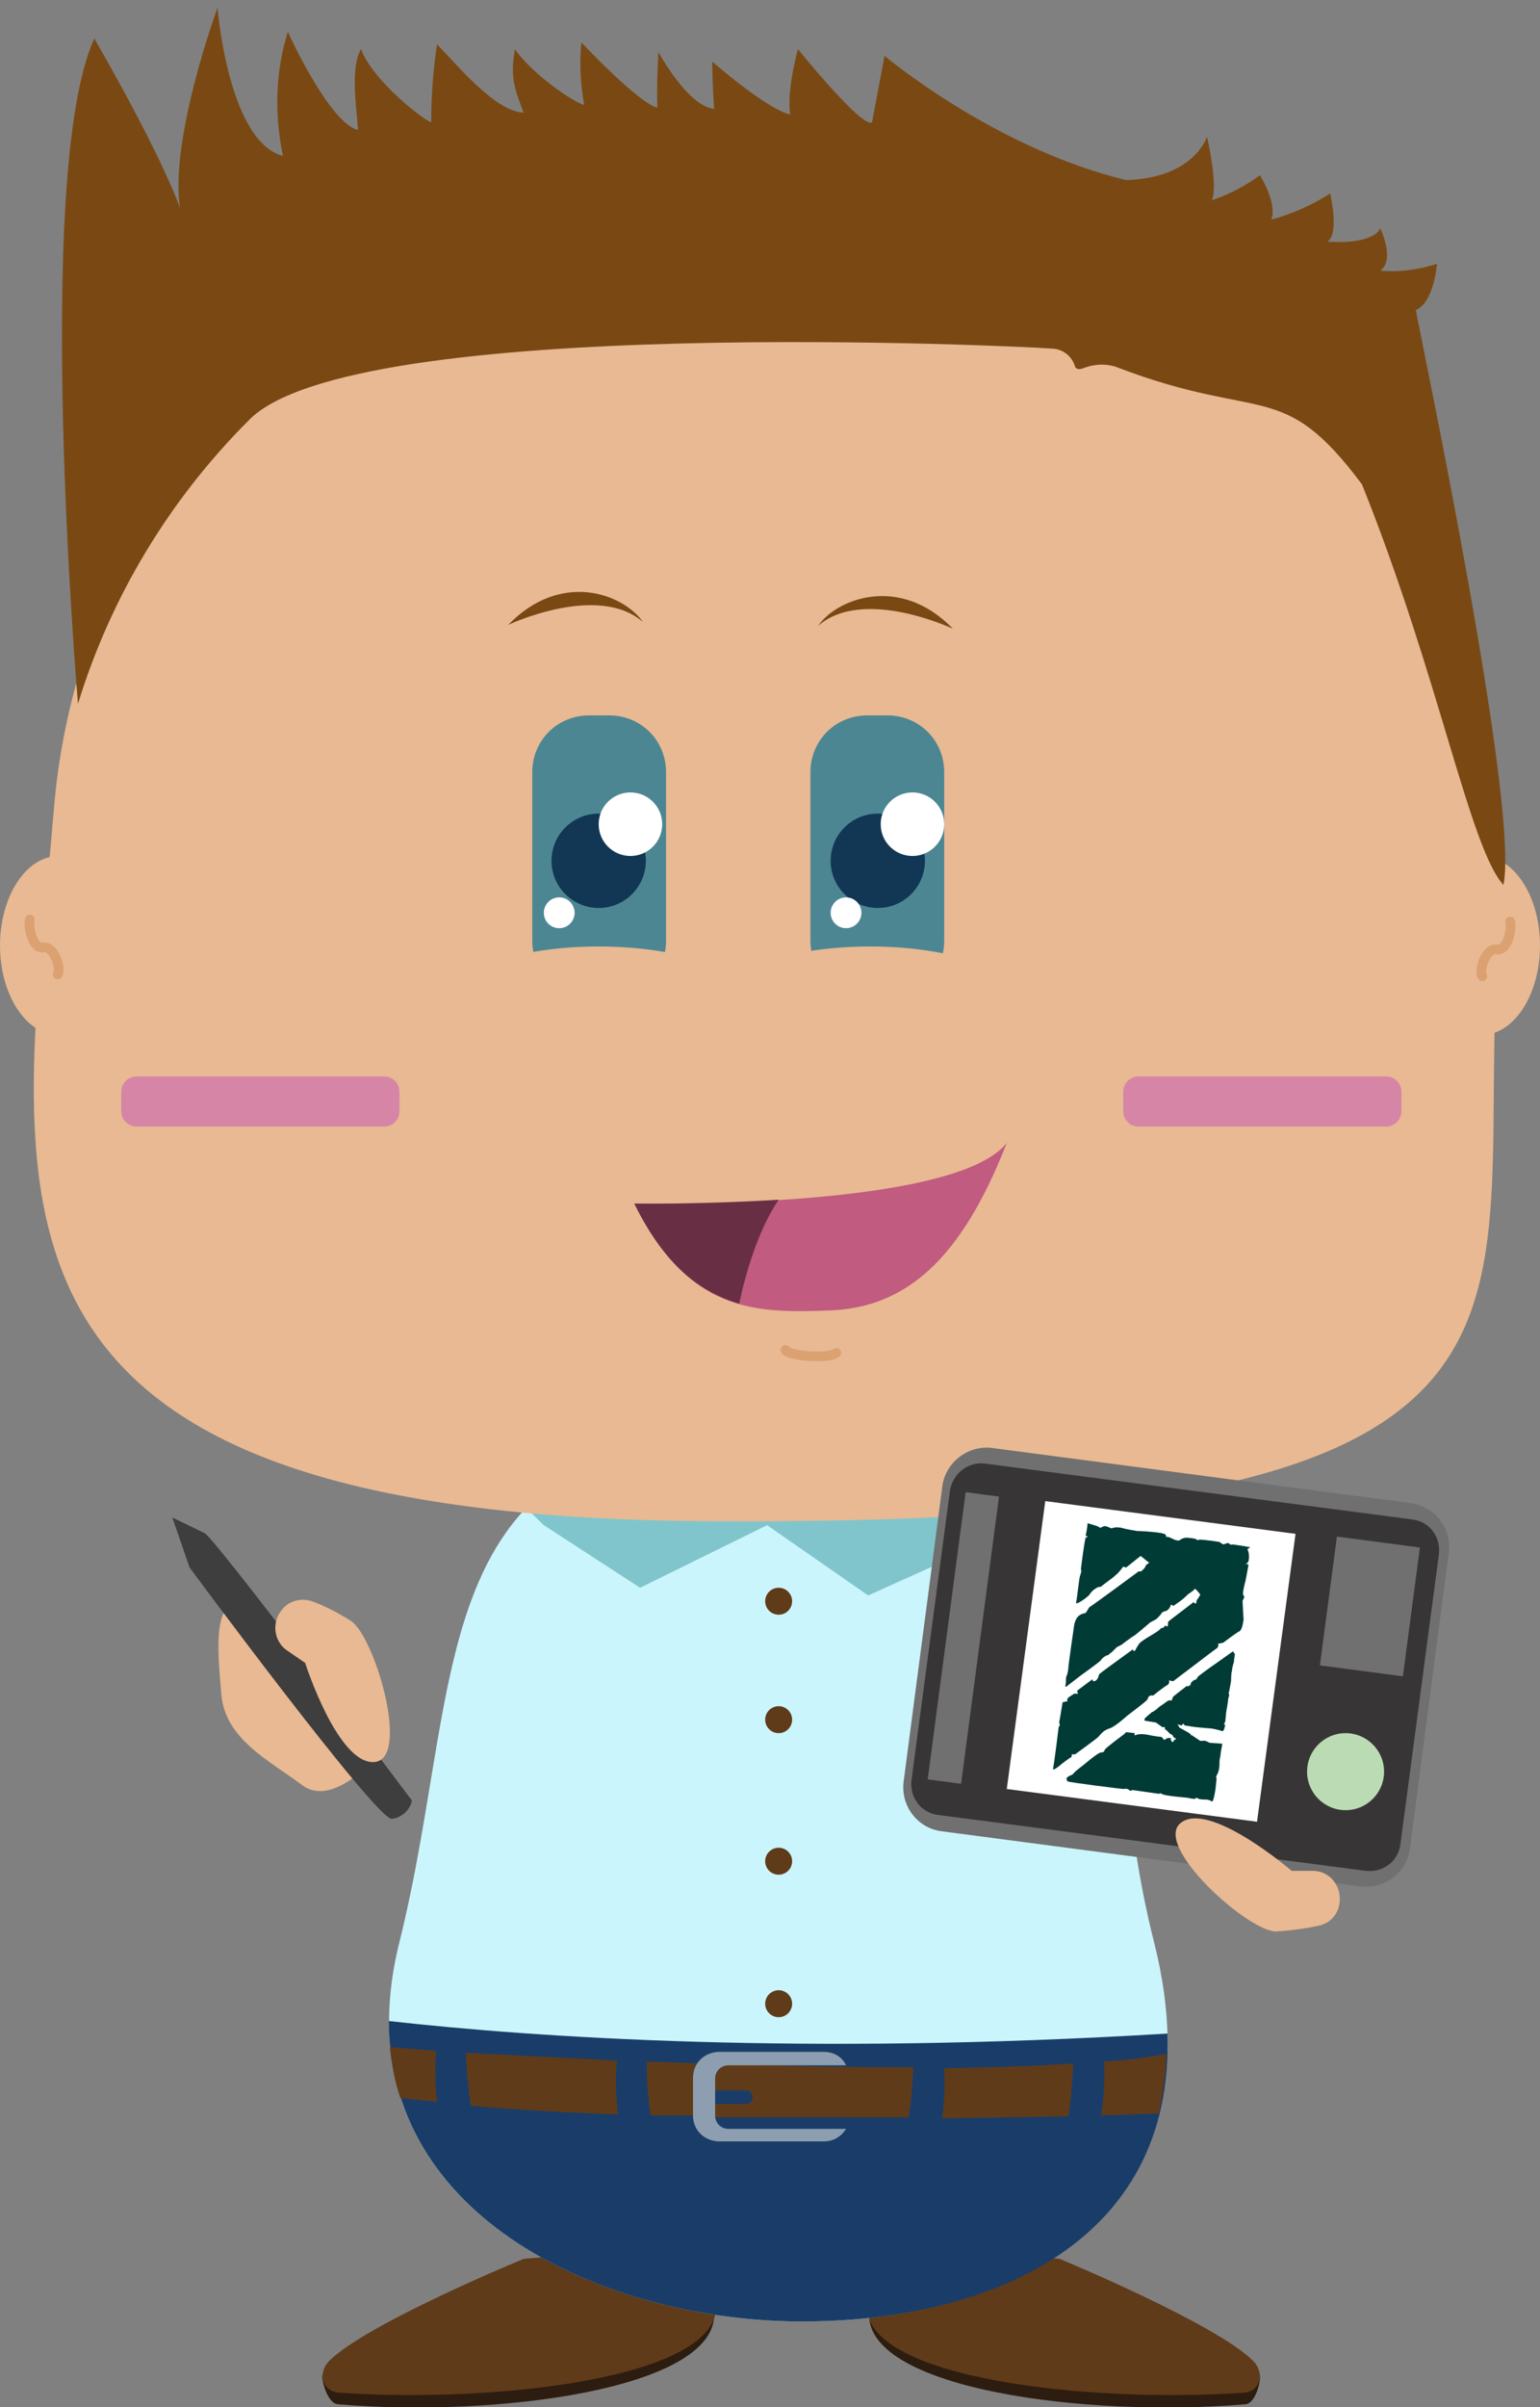 <?xml version="1.0" encoding="utf-8"?>
<!-- Generator: Adobe Illustrator 27.0.0, SVG Export Plug-In . SVG Version: 6.00 Build 0)  -->
<svg version="1.1" id="Calque_1" xmlns="http://www.w3.org/2000/svg" xmlns:xlink="http://www.w3.org/1999/xlink" x="0px" y="0px"
	 viewBox="0 0 160 250" style="enable-background:new 0 0 160 250;" xml:space="preserve">
<rect x="0" y="0" width="160" height="250" fill="#808080" stroke="none"/>
<style type="text/css">
	.st0{fill:#2D1D10;}
	.st1{fill:#603B19;}
	.st2{fill:#CAF5FC;}
	.st3{fill:#193D68;}
	.st4{fill:#8C9EAF;}
	.st5{fill:#81C5CC;}
	.st6{fill:#E8B992;}
	.st7{fill:#4D8693;}
	.st8{fill:#113754;}
	.st9{fill:#FFFFFF;}
	.st10{fill:#C15B80;}
	.st11{fill:#682F44;}
	.st12{fill:#D685A6;}
	.st13{fill:none;stroke:#DBA171;stroke-linecap:round;stroke-miterlimit:10;}
	.st14{fill:#7A4913;}
	.st15{fill:#707070;}
	.st16{fill:#383536;}
	.st17{fill:#3F3E3E;}
	.st18{fill:#BBDBB4;}
	.st19{fill:#003B36;}
</style>
<g id="corps">
	<path class="st0" d="M54.2,235.2c0,0-19.7,7.7-20.7,11.5c-0.1,0.5,0.5,2.9,1.6,3c16.6,1.4,38.9-1.6,39.1-9.2S54.2,235.2,54.2,235.2
		z"/>
	<path class="st1" d="M54.4,234.6c0,0-16.3,6.7-20.2,10.6c-1.2,1.2-0.8,3.2,1.1,3.3c16.2,1.1,38.9-1.5,39.1-8.8
		S54.4,234.6,54.4,234.6z"/>
	<path class="st0" d="M110.3,235.2c0,0,19.7,7.7,20.6,11.5c0.1,0.5-0.4,2.9-1.5,3c-16.7,1.4-39-1.6-39.1-9.2
		S110.3,235.2,110.3,235.2z"/>
	<path class="st1" d="M110.1,234.6c0,0,16.2,6.7,20.1,10.6c1.2,1.2,0.8,3.2-1,3.3c-16.3,1.1-39-1.5-39.1-8.8
		S110.1,234.6,110.1,234.6z"/>
	<path class="st2" d="M119.9,201.7c7.3,29-15,39.4-36.6,39.4s-48.6-12.4-41.8-39.4c7.1-28.6,1.8-53.4,39.2-53.4
		C122.6,148.3,112.6,173.1,119.9,201.7z"/>
	<path class="st3" d="M121.3,211.2c-38,2.3-65.7,0.4-80.9-1.3c0.1,21.3,23.5,31.2,42.9,31.2S122,233,121.3,211.2z"/>
	<path class="st1" d="M64.1,214l-15.7-0.8c0,1.3,0.3,3.9,0.5,5.5c4.6,0.4,9.8,0.7,15.3,0.9C64,217.7,63.9,215.9,64.1,214z"/>
	<path class="st1" d="M75.7,214.5c-0.8,0-1.4,0.6-1.4,1.4v1.2h3.2c0.4,0,0.7,0.3,0.7,0.7c0,0.4-0.3,0.7-0.7,0.7h-3.2v1.4h20.1
		c0.3-1.7,0.4-3.5,0.5-5.2c-6,0-12.4-0.1-18.5-0.3L75.7,214.5z"/>
	<path class="st1" d="M97.9,220l13.1-0.2c0.3-1.8,0.4-3.7,0.5-5.5c-4.1,0.3-8.6,0.4-13.4,0.5C98.2,216.5,98.1,218.3,97.9,220z"/>
	<path class="st1" d="M72.4,214.3l-5.2-0.2c0,1.9,0.1,3.7,0.4,5.6H72v-4C72,215.2,72.1,214.7,72.4,214.3z"/>
	<path class="st1" d="M114.7,214.1c0.1,1.9,0,3.7-0.3,5.6l6-0.2c0.4-2,0.7-4.1,0.8-6.2C119.1,213.7,116.9,214,114.7,214.1z"/>
	<path class="st1" d="M45.3,213l-4.8-0.4c0.2,1.8,0.5,3.6,1.1,5.3l3.8,0.4C45.2,216.5,45.2,214.8,45.3,213z"/>
	<path class="st4" d="M75.7,221.1c-0.8,0-1.4-0.6-1.4-1.4v-3.8c0-0.8,0.6-1.4,1.4-1.4h12.2c-0.4-0.9-1.3-1.4-2.3-1.4h-11
		c-1.5,0.1-2.6,1.2-2.6,2.7v3.9c0,1.5,1.1,2.6,2.6,2.7h11c1,0,1.8-0.5,2.3-1.3H75.7z"/>
	<circle class="st1" cx="80.9" cy="178.6" r="1.4"/>
	<circle class="st1" cx="80.9" cy="166.3" r="1.4"/>
	<circle class="st1" cx="80.9" cy="193.3" r="1.4"/>
	<circle class="st1" cx="80.9" cy="208.1" r="1.4"/>
	<path class="st5" d="M56.5,158.4l10,6.5l13.2-6.5l10.5,7.3l20-9c0,0-20.4-6.4-28.4-6.4s-26.6,3.6-28.9,4.6L56.5,158.4z"/>
</g>
<g id="tete">
	<path class="st6" d="M155.8,96.6c-3.4,39.9,13.6,61.8-81.3,61.4C-7,157.7,2.3,123.9,5.6,84s39.7-69.3,81.2-65.8
		S159.1,56.8,155.8,96.6z"/>
	<path class="st7" d="M61.2,74.3h2.1c3.3,0,5.9,2.6,5.9,5.9v17.5c0,3.3-2.6,5.9-5.9,5.9h-2.1c-3.3,0-5.9-2.6-5.9-5.9V80.2
		C55.3,76.9,57.9,74.3,61.2,74.3z"/>
	<path class="st7" d="M90.1,74.3h2.1c3.3,0,5.9,2.6,5.9,5.9v17.5c0,3.3-2.6,5.9-5.9,5.9h-2.1c-3.3,0-5.9-2.6-5.9-5.9V80.2
		C84.2,76.9,86.8,74.3,90.1,74.3z"/>
	<circle class="st8" cx="62.2" cy="89.4" r="4.9"/>
	<circle class="st8" cx="91.2" cy="89.4" r="4.9"/>
	<circle class="st9" cx="65.5" cy="85.6" r="3.3"/>
	<circle class="st9" cx="58.1" cy="94.8" r="1.6"/>
	<circle class="st9" cx="87.9" cy="94.8" r="1.6"/>
	<circle class="st9" cx="94.8" cy="85.6" r="3.3"/>
	<path class="st10" d="M65.9,125c0,0,33.2,0.7,38.7-6.3C99.8,131,94,135.8,86.2,136.1S71.5,136.3,65.9,125z"/>
	<path class="st11" d="M80.9,124.6c-8.1,0.5-15,0.4-15,0.4c3.2,6.5,6.9,9.2,10.9,10.4C77.5,132.1,78.8,127.7,80.9,124.6z"/>
	<path class="st12" d="M14.2,111.8h25.7c0.9,0,1.6,0.7,1.6,1.6v2c0,0.9-0.7,1.6-1.6,1.6H14.2c-0.9,0-1.6-0.7-1.6-1.6v-2
		C12.6,112.5,13.3,111.8,14.2,111.8z"/>
	<path class="st12" d="M118.3,111.8H144c0.9,0,1.6,0.7,1.6,1.6v2c0,0.9-0.7,1.6-1.6,1.6h-25.7c-0.9,0-1.6-0.7-1.6-1.6v-2
		C116.7,112.5,117.4,111.8,118.3,111.8z"/>
	<ellipse class="st6" cx="153.9" cy="98.2" rx="6.1" ry="9.3"/>
	<ellipse class="st6" cx="6.1" cy="98.2" rx="6.1" ry="9.3"/>
	<path class="st13" d="M156.9,95.7c0.2,0.9-0.3,3.1-1.4,2.9s-1.9,2.2-1.5,2.8"/>
	<path class="st13" d="M3.1,95.5c-0.2,0.8,0.3,3.1,1.4,2.9s1.9,2.2,1.5,2.8"/>
	<path class="st13" d="M86.9,140.5c-0.9,0.7-5,0.3-5.3-0.3"/>
	<ellipse class="st6" cx="62.2" cy="103.5" rx="15" ry="5.2"/>
	<ellipse class="st6" cx="90.4" cy="103.5" rx="15" ry="5.2"/>
	<path class="st14" d="M52.8,64.9c0,0,9.3-4.4,14-0.3C64.8,61.7,58.3,59.2,52.8,64.9z"/>
	<path class="st14" d="M99,65.3c0,0-9.3-4.4-14-0.3C86.9,62.2,93.5,59.6,99,65.3z"/>
	<path class="st14" d="M18.7,21.6c-1.1-7.2,3.9-20.8,3.9-20.8s1.1,13.9,6.8,15.4c-0.9-4.3-0.8-8.7,0.5-12.9c0,0,4.3,9.5,7.3,10.2
		c-0.2-2.7-0.8-6.4,0.3-8.4c1.3,3.4,6.7,7.5,7.3,7.6c0-2.7,0.2-5.4,0.6-8.1c1.8,1.8,6,7,9,7.1c-1-2.6-1.4-3.8-0.9-6.6
		c1.7,2.5,6,5.5,7.2,5.8c-0.4-2.1-0.5-4.3-0.3-6.5c0,0,5.8,6.2,7.9,6.8c-0.1-2.2,0.1-5.8,0.1-5.8s3.1,5.7,5.8,5.9
		C74,8.8,74,6.4,74,6.4s5.6,4.9,8.1,5.5c-0.4-2.5,0.8-6.8,0.8-6.8s6.7,8.3,7.7,7.6l1.3-6.9c0,0,11.4,9.6,25.1,12.9
		c7.1-0.2,8.4-4.5,8.4-4.5s1.2,5.1,0.5,6.6c1.8-0.6,3.5-1.5,5-2.6c0,0,1.8,2.8,1.2,4.6c2.2-0.6,4.2-1.5,6.1-2.7c0,0,1,4.2-0.3,5
		c5.1,0.3,5.5-1.4,5.5-1.4s1.6,3.3,0,4.4c2,0.2,4-0.1,5.9-0.7c0,0-0.3,4-2.2,4.8c0.7,3.8,10.8,51.7,9.1,59.7
		c-3.5-3.8-6.7-21.7-14.7-41.6c-8.3-11.1-10.3-6.4-25.3-12.1c-1.2-0.5-2.6-0.4-3.8,0.1h-0.1c-0.2,0.1-0.5,0-0.6-0.2
		c-0.3-1.1-1.3-1.9-2.5-1.9c-2.1-0.2-72.8-3.7-83.4,7.5C17.6,51.9,11.5,62,8.1,73.1c0,0-4.7-55.2,1.7-69.1
		C17.1,16.7,18.7,21.6,18.7,21.6z"/>
</g>
<g id="action">
	<path class="st6" d="M39.8,181.6c0,0-4.9,6.4-8.4,3.8s-8-4.8-8.4-9.4s-0.8-8.9,1.5-9.7S39.8,181.6,39.8,181.6z"/>
	<path class="st15" d="M103.2,150.4l43.3,5.7c2.6,0.3,4.4,2.7,4,5.3l-4,30.5c-0.3,2.6-2.7,4.4-5.3,4l-43.3-5.7
		c-2.6-0.3-4.4-2.7-4-5.3l4-30.5C98.2,151.9,100.6,150,103.2,150.4z"/>
	<path class="st16" d="M102.3,152l44.4,5.8c1.8,0.2,3,1.8,2.8,3.6l-4,30.1c-0.2,1.8-1.8,3-3.6,2.8l-44.4-5.8c-1.8-0.2-3-1.8-2.8-3.6
		l4-30.1C99,153,100.6,151.8,102.3,152z"/>
	<polygon class="st9" points="108.6,155.9 134.6,159.3 130.6,189.2 104.6,185.8 	"/>
	<path class="st17" d="M21.2,159.2C21.8,159,42.8,187,42.8,187c-0.2,1-1.1,1.8-2.1,1.9c-1.7,0-21-26.1-21-26.1l-1.8-5.2L21.2,159.2z
		"/>
	<path class="st6" d="M36.4,168.3c2.5,1.5,6.3,14.4,2.5,14.7s-7.2-10.3-7.2-10.3l-1.9-1.3c-1.3-0.9-1.6-2.8-0.6-4.1
		c0.7-1,2-1.4,3.2-1C33.8,166.8,35.1,167.5,36.4,168.3z"/>
	<path class="st6" d="M132.6,200.6c-3,0-12.9-9-9.9-11.3s11.5,5,11.5,5h2.3c3.3,0.2,3.7,5,0.5,5.7
		C135.6,200.3,134.1,200.5,132.6,200.6z"/>
	
		<rect x="85.1" y="168.3" transform="matrix(0.131 -0.991 0.991 0.131 -81.55 247.089)" class="st15" width="30.1" height="3.5"/>
	
		<rect x="135.6" y="162.3" transform="matrix(0.131 -0.991 0.991 0.131 -41.471 286.079)" class="st15" width="13.5" height="8.7"/>
	<circle class="st18" cx="139.8" cy="184" r="4"/>
</g>
<path class="st19" d="M126.7,183c0-0.4,0.1-0.5,0.1-0.7c0-0.2,0.2-1.2,0.2-1.2s-1.2-0.1-1.3-0.1c-0.1,0-0.5-0.3-0.7-0.2
	c-0.1,0-0.2,0-0.3,0l-0.9-0.6l-0.1,0l0-0.1l-0.3-0.2l-0.9-0.5l0-0.1l-0.2-0.2l0.5,0.1l0.1-0.2l0.2,0.2c0,0,1.2,0.2,1.4,0.2
	c0.1,0,1,0.1,1.2,0.1s1.1,0.2,1.3,0.3c0.2,0,0.3-0.7,0.3-0.7s-0.2,0.1-0.1-0.1c0.1-0.2,0.1-0.2,0.1-0.2l0.1-1c0,0,0.2-1.1,0.2-1.3
	s0.1-0.2,0.1-0.5c-0.1-0.3,0-0.3,0-0.3l0.2-1.1c0,0,0-0.8,0.1-1.1c0-0.3,0.2-0.9,0.2-0.9c0-0.2,0.1-0.8,0.1-0.8l-0.2-0.3l-1.4,1
	l-1,0.7c0,0-1.1,0.8-1.2,0.9c-0.1,0.1-0.2,0.3-0.2,0.3s-0.3,0.1-0.4,0.2c-0.1,0.1-0.2,0.2-0.2,0.3c0,0.2-0.1,0.1-0.2,0.2
	c-0.1,0.1-0.2,0-0.2,0s-1.3,1-1.4,1.1c-0.1,0.1-0.1,0.4-0.2,0.4c-0.1,0-0.3,0-0.3,0l-1,0.7c0,0-0.3,0.3-0.5,0.4
	c-0.1,0.1-0.2,0.1-0.2,0.1l0,0c0,0-0.6,0.5-0.7,0.6c-0.1,0.1-0.1,0.3-0.1,0.3l1.2,0.2l0.7,0.5c0,0,0.1-0.1,0.2,0
	c0.1,0.1,0,0.2,0,0.2s0.1,0,0.2,0.1c0.1,0.1,0.3,0.3,0.3,0.3s0.1,0.1,0.1,0.1s0.1,0,0.2,0.1c0.1,0.1,0.1,0.2,0.1,0.2l0.3,0.2l0,0
	c0,0-0.1,0.1-0.2,0.1c-0.1,0.1-0.1,0.4-0.3,0.1s0-0.1,0-0.2c0-0.1-0.2-0.1-0.3-0.1c-0.1,0-0.3,0.1-0.4,0.2c-0.1,0-0.3-0.3-0.3-0.3
	s-0.9-0.1-1.3-0.2c-0.4-0.1-0.8-0.1-0.8-0.1s-0.4,0-0.6,0.1c-0.2,0.1-0.1-0.2-0.1-0.2l-0.9-0.1l-0.2,0.2c0,0-1.9,1.4-2,1.6
	c-0.1,0.2-0.1,0.3-0.4,0.3c-0.3,0-1.7,1.2-1.7,1.2s-0.9,0.7-1,0.8s-0.2,0.3-0.5,0.4c-0.3,0.1-0.4,0.3-0.4,0.3s0,0.1,0.1,0.3
	c0,0.1,5.7,0.8,5.8,0.8c0.1,0,0.4-0.1,0.6,0.1c0.2,0.2,0.3,0,0.3,0l2.8,0.4c0,0,0.2-0.1,0.3,0c0.1,0.2,2.6,0.4,2.6,0.4
	s0.9,0.2,0.9,0.1s0.2-0.1,0.3,0c0.1,0.1,0.8,0.1,0.9,0.1c0.1,0,0.4,0.1,0.5,0.2c0.2,0.1,0.4-1.4,0.4-1.4l0.1-1c0,0-0.1-0.1,0-0.3
	C126.7,183.9,126.7,183.4,126.7,183z"/>
<path class="st19" d="M129.1,166.3c0-0.2,0.3-0.4,0.1-0.6c-0.2-0.1,0.2-1.5,0.2-1.5s0.2-1,0.3-1.6c0-0.2-0.1-0.2-0.3-0.1l0.3-0.3
	c0.2-0.8-0.1-1.3-0.1-1.3l0.3-0.2l-0.5-0.1l-1.3-0.2c0,0-0.3,0.1-0.4-0.1c-0.1-0.1-0.2,0-0.3,0c-0.1,0-0.2,0.1-0.3,0.1
	c-0.1-0.1-0.3-0.1-0.3-0.2s-1.9-0.3-2.1-0.3c-0.1,0-0.4,0.1-0.4,0s-0.2-0.1-0.2-0.1s-0.5-0.1-0.8-0.1c-0.1,0-0.4,0-0.8,0.3
	c-0.3,0-0.5-0.1-0.7-0.2c-0.2-0.1-0.4-0.2-0.7-0.2c0.1-0.1,0.1,0,0-0.2c-0.1-0.3-3-0.4-3-0.4s-1.2-0.2-1.5-0.3c-0.3-0.1-0.8-0.1-1,0
	c-0.2,0.1-0.5-0.2-0.8-0.2c-0.3,0-0.5,0.3-0.6,0.1c-0.1-0.1-1.2-0.4-1.2-0.4s-0.1,1-0.2,1.2c0,0.2,0.3,0.2,0.3,0.2s-0.1,0-0.3,0.1
	c-0.1,0.1-0.5,3.2-0.5,3.3c0.1,0.1,0,0.4-0.1,0.7c-0.1,0.3-0.3,2.4-0.4,2.7c-0.1,0.4,1-0.4,1.2-0.6c0.2-0.1,0.3-0.5,0.8-0.8
	c0.4-0.3,0.5-0.1,0.7-0.3s1.1-0.8,1.4-1.1c0.3-0.2,0.8-0.9,0.8-0.9l0.3,0.1l1.5-1.2c0.3,0.2,0.6,0.5,0.9,0.7
	c-0.3,0.2-0.4,0.3-0.4,0.4c0,0.1-0.5,0.6-0.5,0.5c-0.1,0-0.2,0-0.2,0s-5,3.7-5.1,3.7c-0.1,0.1-0.3,0.5-0.4,0.6s-0.3,0-0.7,0.3
	c-0.4,0.3-0.5,1-0.5,1s-0.6,4.1-0.6,4.4c0,0.2-0.1,0.7-0.2,0.9s0,0.5-0.1,0.9c-0.1,0.4,0.3,0,0.3,0l1.3-1c0,0,2.1-1.5,2.1-1.6
	s0.5-0.5,0.7-0.5c0.2-0.1,0.2-0.2,0.4-0.3c0.1-0.1,0.4-0.4,0.5-0.5s0.5-0.2,0.8-0.5c0.3-0.2,0.8-0.6,1-0.7s1.7-1.4,1.7-1.4
	s0.6-0.3,0.7-0.4s0.5-0.5,0.5-0.6c0.1-0.1,0.4-0.2,0.5-0.2c0.1-0.1,0.3-0.2,0.4-0.5c0.1-0.3,0.3,0,0.3,0s0.4-0.3,0.7-0.5
	c0.3-0.2,0.7-0.6,0.7-0.6s0.2-0.2,0.4-0.3c0.2-0.2,0.3-0.2,0.3-0.2c0-0.1,0.1-0.1,0.1-0.2c0.1,0,0.3,0.2,0.6,0.6
	c0,0.1-0.2,0.3-0.2,0.4l0,0c0,0-0.2,0.1-0.2,0.4c0,0.3-0.3,0-0.3,0l-1.7,1.3c0,0-0.8,0.6-0.9,0.7c-0.1,0.1,0,0.4-0.1,0.5
	c-0.1,0.1-0.2-0.2-0.3,0s-0.4,0.2-0.4,0.2s0.1,0.1-1.1,0.8c-1.2,0.7-1.2,0.9-1.2,0.9s-0.1,0.1-0.3,0.5c-0.2,0.4-0.3,0-0.3,0
	l-2.2,1.6c0,0-1.1,0.8-1.2,0.9c-0.2,0.1-0.1,0.4-0.4,0.7c-0.4,0.3-0.4-0.1-0.4-0.1l-1.6,1.2l0.1,0.3c0,0-0.4,0-0.4,0l-0.6,0.4
	c-0.2,0.2-0.1,0.4-0.1,0.4c-0.2,0-0.5,0.1-0.5,0.1l-0.3,1.8c0,0-0.1,0.2,0,0.5c0,0.3-0.1,0.2-0.1,0.2s-0.5,4.1-0.6,4.4
	c0,0.3,0.9-0.5,0.9-0.5s0.9-0.7,1-0.7c0.1-0.1,0-0.4,0.1-0.3c0.1,0,0.3,0,0.3,0s2.2-1.6,2.4-1.8c0.2-0.2,0.5-0.7,1.2-0.9
	c0.6-0.2,1.8-1.3,1.8-1.3s1.7-1.3,1.8-1.4s0.3-0.2,0.4-0.5c0.1-0.3,0.5-0.2,0.5-0.2s1.1-0.9,1.5-1.1c0.3-0.2,0.1-0.6,0.2-0.5
	c0.1,0.1,0.4,0.1,0.4,0.1l2.9-2.2c0,0,1.3-1,1.6-1.2c0.3-0.2,0.1-0.5,0.2-0.5c0.1,0,0.5-0.1,0.5-0.1s1.3-1,1.7-1.2
	c0.3-0.2,0.4-1.2,0.4-1.2S129.1,166.5,129.1,166.3z"/>
</svg>
